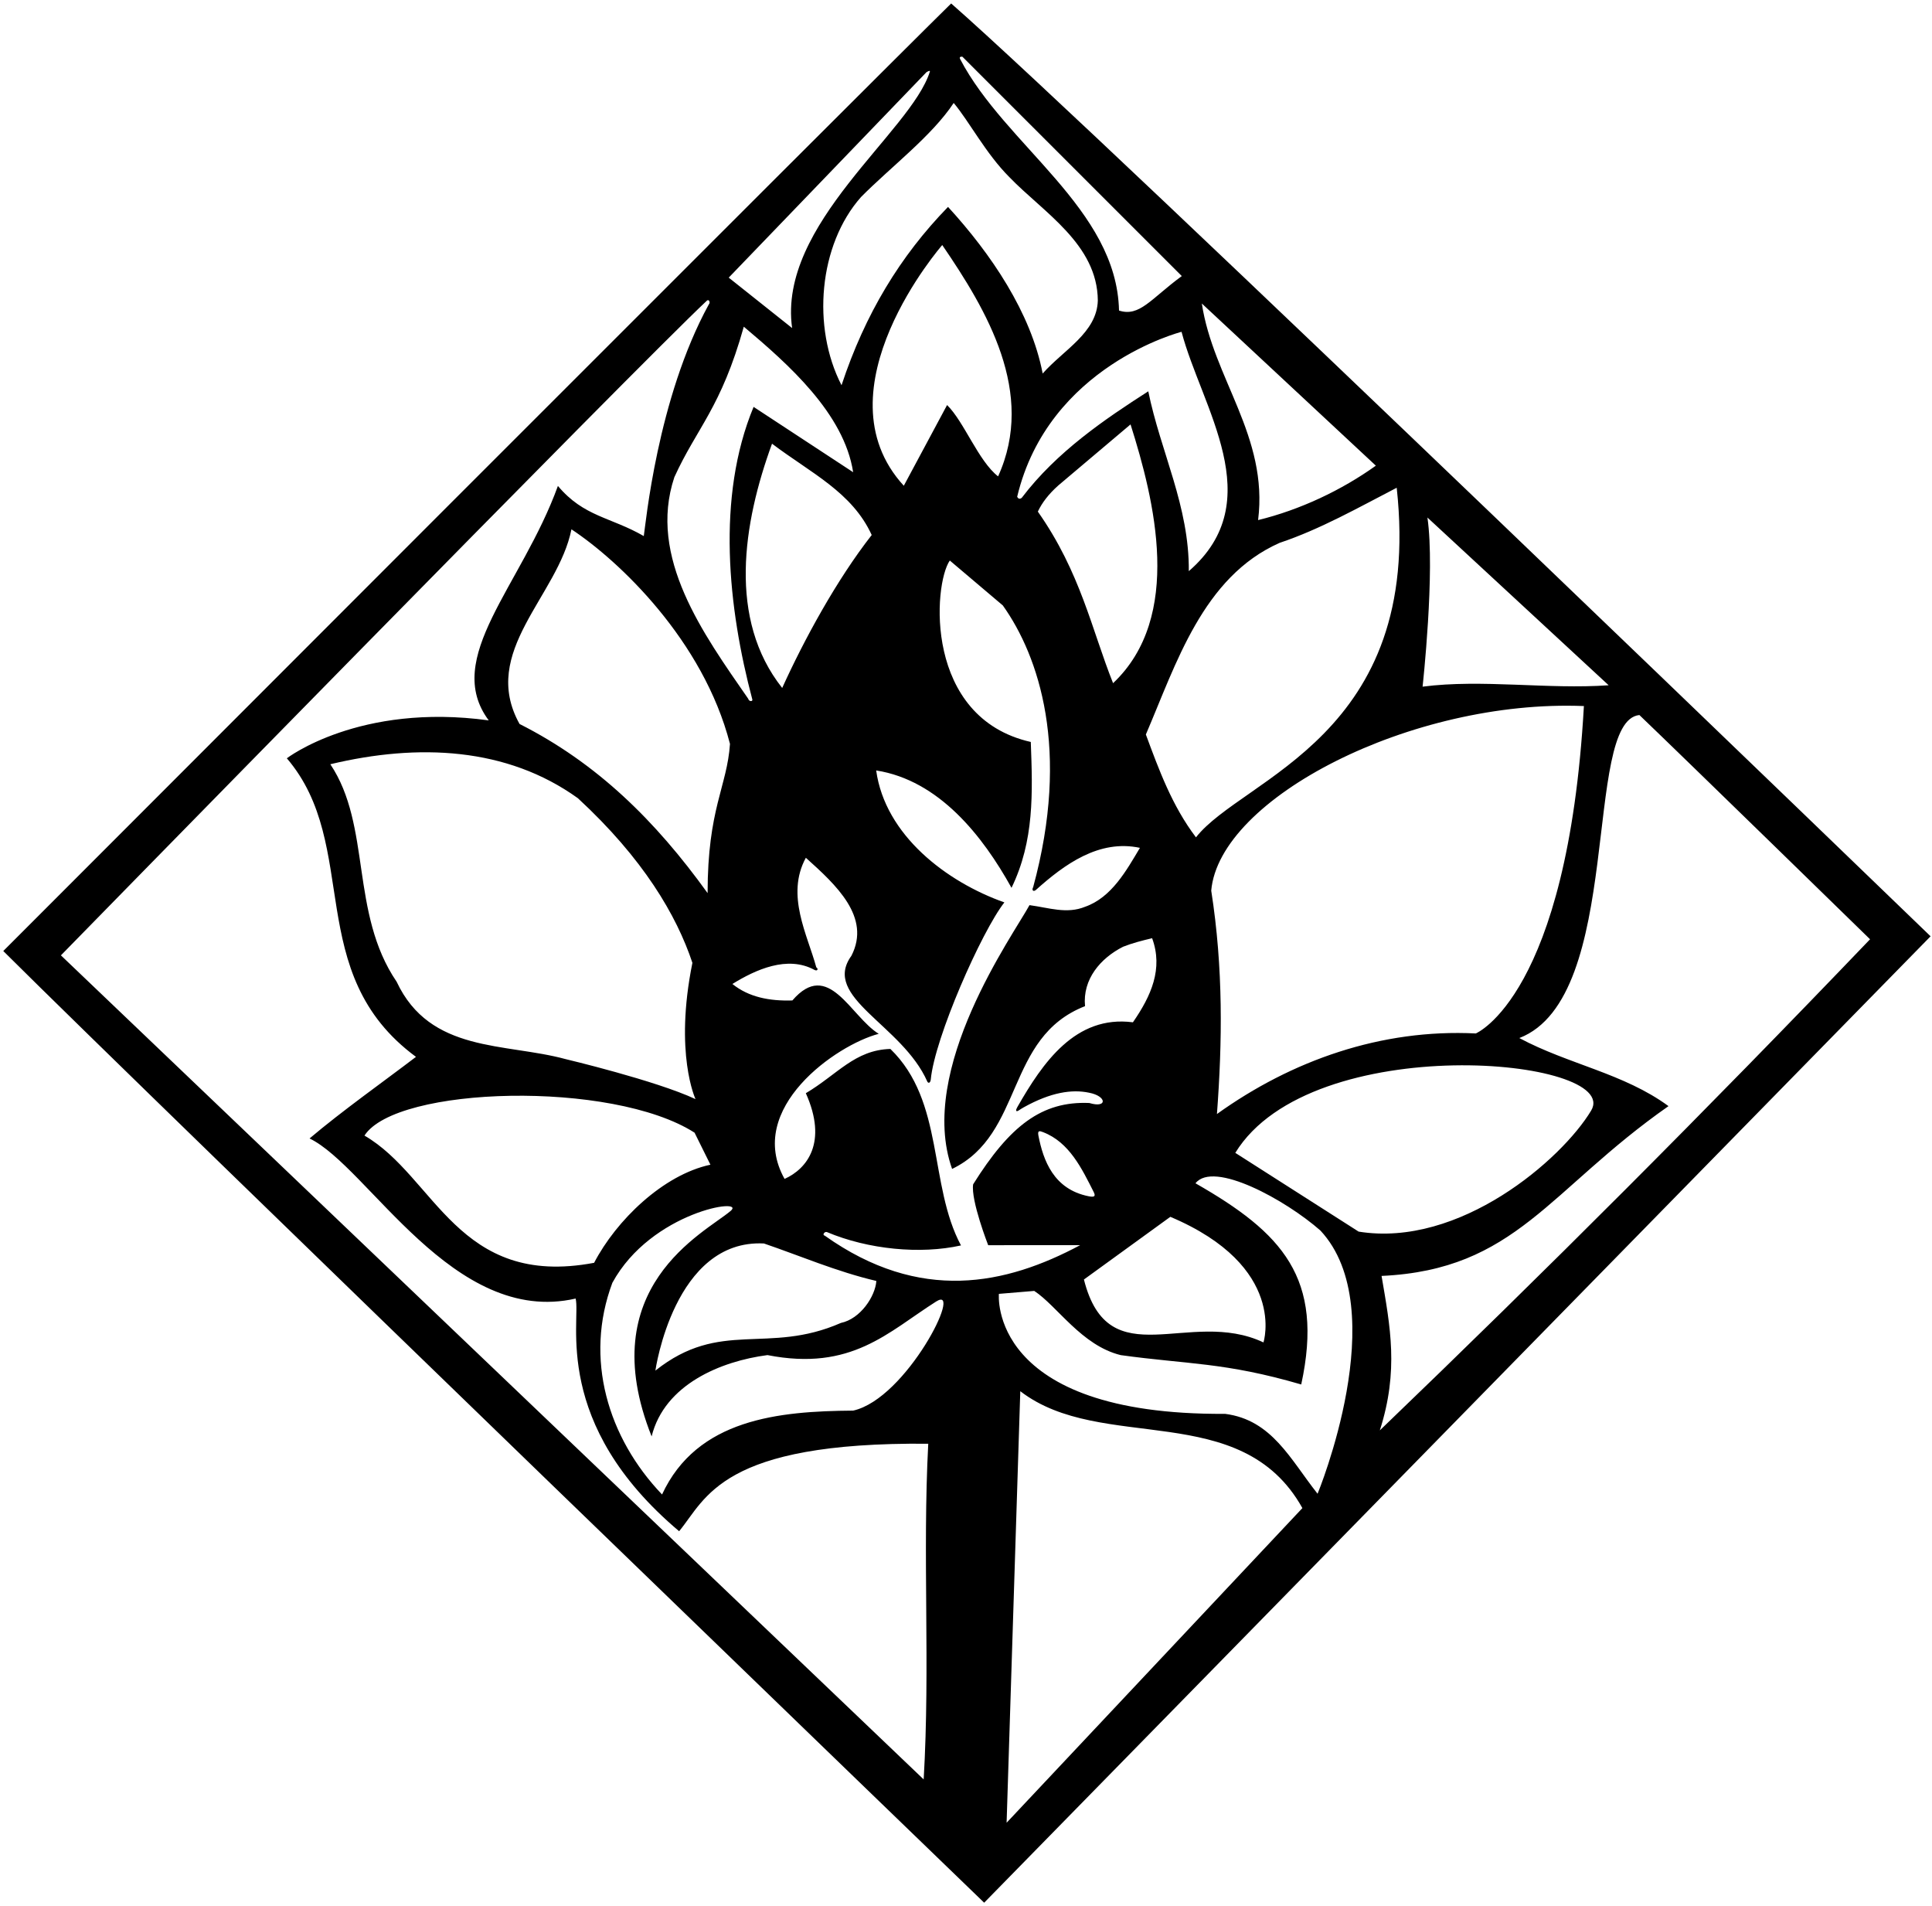 <?xml version="1.0" encoding="UTF-8"?>
<svg xmlns="http://www.w3.org/2000/svg" xmlns:xlink="http://www.w3.org/1999/xlink" width="518pt" height="511pt" viewBox="0 0 518 511" version="1.1">
<g id="surface1">
<path style=" stroke:none;fill-rule:nonzero;fill:rgb(0%,0%,0%);fill-opacity:1;" d="M 255.023 0.93 C 235.016 20.527 0.879 254.945 0.879 254.945 C 41.852 295.734 263.871 510.07 263.871 510.07 L 517.621 251 C 517.621 251 294.551 35.555 255.023 0.93 Z M 382.715 138.738 L 431.309 183.703 C 415.07 184.859 397.324 182.012 381.418 184.078 C 381.418 184.078 384.824 153.203 382.715 138.738 Z M 324.75 238.762 C 326.898 213.973 378.441 187.414 424.668 189.277 C 420.285 266.941 395.688 277.043 395.688 277.043 C 370.332 275.777 346.32 284.273 326.281 298.648 C 327.719 279.426 328.016 259.629 324.75 238.762 Z M 320.66 224.477 C 314.238 216.012 310.734 206.367 307.223 196.902 C 315.324 178.047 322.477 154.66 343.086 145.527 C 353.996 141.879 364.246 136.047 374.48 130.758 C 381.758 197.414 333.184 208.449 320.66 224.477 Z M 313.789 326.203 C 345.281 339.527 338.754 359.871 338.754 359.871 C 318.855 350.477 297.25 369.309 290.617 343.008 Z M 278.414 304.422 C 278.125 302.922 278.82 303.18 279.672 303.508 C 286.707 306.211 290.086 313.312 293.242 319.566 C 293.852 320.766 293.348 320.984 291.82 320.676 C 282.504 318.793 279.711 311.094 278.414 304.422 Z M 283.742 130.145 L 303.117 113.773 C 309.559 134.125 317.309 165.316 298.434 183.145 C 292.738 168.906 289.719 153.426 278.262 137.152 C 279.367 134.797 281.145 132.461 283.742 130.145 Z M 273.969 133.426 C 273.969 133.426 273.219 134.176 272.719 133.176 C 281.102 97.992 316.793 88.953 316.793 88.953 C 322.152 109.273 340.527 134.289 318.738 153.113 C 318.879 135.652 311.188 121.203 307.871 104.902 C 296.316 112.316 283.324 121.09 273.969 133.426 Z M 368.887 124.836 C 359.695 131.418 348.562 136.68 337.316 139.422 C 340.121 116.992 325.258 101.441 322.23 81.363 Z M 258.039 15.207 L 316.859 74.008 C 308.586 80.074 305.539 85.043 300.027 83.25 C 299.418 55.906 269.527 39.016 257.43 15.836 C 257.012 15.035 258.039 15.207 258.039 15.207 Z M 255.703 27.602 C 259.883 32.582 264.316 41.172 270.621 47.477 C 279.715 56.922 294.234 65.438 294.344 80.566 C 294.098 89.203 285.141 93.809 279.559 100.133 C 276.422 83.836 265.711 68.043 254.184 55.469 C 241.383 68.609 231.934 84.184 225.629 103.273 C 217.609 87.734 219.5 65.641 230.852 52.82 C 238.824 44.766 249.867 36.438 255.703 27.602 Z M 267.605 127.703 C 262.32 123.59 258.48 113.035 253.926 108.582 L 242.324 130.219 C 218.746 104.516 252.633 65.688 252.633 65.688 C 264.559 83.137 277.789 105.305 267.605 127.703 Z M 186.48 294.648 C 175.816 289.66 151.672 283.93 151.672 283.93 C 135.41 279.504 115.344 282.352 106.348 263.188 C 93.801 244.758 99.633 221.379 88.566 204.875 C 112.137 199.246 135.879 200.285 154.934 213.977 C 172.488 230.18 181.398 245.379 185.645 258.117 C 180.719 282.426 186.48 294.648 186.48 294.648 Z M 186.223 303.645 L 190.477 312.23 C 177.797 314.93 165.199 327.176 159.293 338.531 C 122.719 345.426 116.719 315.426 97.719 304.426 C 106.199 291.164 164.117 289.508 186.223 303.645 Z M 189.719 239.426 C 175.688 219.938 160.062 204.578 139.297 194.078 C 128.508 174.684 149.641 159.801 153.215 141.898 C 165.941 150.305 188.555 171.645 195.719 199.426 C 194.949 210.883 189.719 216.762 189.719 239.426 Z M 180.805 127.922 C 186.859 114.617 193.297 109.422 199.426 87.578 C 211.383 97.641 226.309 110.855 228.742 126.59 L 202.051 109.078 C 191.996 133.281 195.215 163.055 201.719 187.551 C 201.844 188.051 200.844 188.176 200.594 187.301 C 188.578 169.938 173.641 149.426 180.805 127.922 Z M 206.992 118.945 C 217.391 126.805 228.465 131.934 233.719 143.426 C 224.348 155.402 215.633 171.395 209.719 184.426 C 195.117 166.004 199.176 140.328 206.992 118.945 Z M 248.41 19.344 C 248.41 19.344 249.473 18.684 249.312 19.203 C 244.242 35.402 208.465 60.094 212.379 87.945 L 195.383 74.426 Z M 247.652 477.023 L 16.332 256.109 C 16.332 256.109 171.477 97.465 189.516 80.613 C 190.051 80.094 190.551 81.094 190.051 81.594 C 176.219 106.801 173.094 140.801 172.609 143.711 C 163.754 138.598 156.551 138.57 149.586 130.27 C 139.812 157.18 118.555 176.379 131.039 193.121 C 96.301 188.348 76.906 203.281 76.906 203.281 C 96.945 226.723 81.023 260.84 111.531 283.32 C 102.883 289.918 91.855 297.703 82.996 305.195 C 98.719 312.762 121.527 355.637 154.34 348.113 C 155.785 354.098 147.797 381.598 182.086 410.488 C 189.359 401.695 193.25 386.523 248.879 387.031 C 247.305 416.879 249.43 446.465 247.652 477.023 Z M 228.746 378.152 C 208.758 378.301 186.906 380.375 177.504 400.637 C 162.992 385.453 156.578 364.203 164.184 343.891 C 174.633 324.742 200.32 320.887 195.887 324.629 C 188.871 330.551 158.746 344.996 174.711 385.07 C 178.168 371.121 193.293 364.895 205.766 363.27 C 228.328 367.695 238.129 357.055 251.016 348.895 C 258.469 344.176 243.066 374.961 228.746 378.152 Z M 204.82 333.348 C 214.094 336.496 224.41 340.934 234.965 343.395 C 234.664 347.527 230.715 353.539 225.461 354.648 C 205.766 363.27 193.223 353.523 175.719 367.426 C 175.719 367.426 180.727 332.121 204.82 333.348 Z M 221.125 331.246 C 220.383 331.094 221.051 330.094 221.688 330.281 C 232.777 334.961 246.785 336.301 257.656 333.871 C 248.938 317.594 253.27 295.301 238.727 281.199 C 229.172 281.465 224.48 288.082 216.055 293.062 C 221.98 306.289 216.379 313.332 210.355 316.039 C 199.734 297.098 224.352 280.066 235.598 277.148 C 227.992 272.426 222.133 256.953 212.445 268.199 C 206.316 268.387 200.766 267.328 196.367 263.781 C 202.566 259.953 211.121 256.027 218.395 260.023 C 219.219 260.426 219.469 259.676 218.859 259.32 C 216.512 250.633 210.602 239.965 216.062 229.949 C 224.137 237.203 233.613 245.848 228.273 256.23 C 220.18 267.398 241.906 274.68 248.633 289.961 C 248.883 290.426 249.406 290.426 249.551 289.426 C 250.586 278.246 263.156 249.758 269.289 241.914 C 253.781 236.43 237.305 223.895 234.918 206.539 C 251.77 209.184 263.496 224.102 271.203 238.008 C 277.324 225.398 276.883 212.602 276.371 198.902 C 247.719 192.426 250.207 156.734 254.656 150.262 L 268.879 162.312 C 278.555 175.91 287.035 201.004 277.008 237.828 C 276.594 238.551 276.969 239.176 277.719 238.594 C 285.375 231.723 294.68 224.941 305.633 227.289 C 302.039 233.309 298.051 240.578 290.957 243.074 C 286.035 245.098 281.223 243.34 276.023 242.648 C 271.746 250.539 245.773 286.621 255.273 313.363 C 274.629 304.016 269.426 278.113 290.914 269.727 C 290.219 262.504 295.062 256.879 301.094 253.809 C 303.645 252.805 306.184 252.156 308.902 251.512 C 311.91 259.703 308.641 266.992 303.754 274.055 C 288.316 272.047 279.543 284.957 272.809 296.707 C 272.023 298.074 272.676 298.004 273.137 297.68 C 273.531 297.406 274.156 297.027 274.496 296.84 C 281.773 292.789 287.43 291.973 291.969 292.926 C 296.805 293.828 296.973 297.18 292.062 295.688 C 279.293 295.145 270.727 301.832 260.914 317.488 C 260.254 321.789 264.949 333.809 264.949 333.809 L 289.621 333.793 C 269.719 344.426 246.719 349.426 221.125 331.246 Z M 269.887 488.633 L 273.555 372.949 C 295.402 389.781 332.746 374.824 349.191 404.285 Z M 353.262 400.441 C 345.961 391.227 341.043 380.645 328.484 379.023 C 264.719 379.426 267.82 346.855 267.82 346.855 L 277.297 346.066 C 283.461 350.102 289.996 360.715 300.484 363.277 C 318.418 365.77 328.34 365.152 348.879 371.145 C 355.098 342.512 343.738 330.48 320.527 317.211 C 325.387 311.047 344.711 321.684 354.02 329.875 C 373.738 350.977 353.262 400.441 353.262 400.441 Z M 331.203 309.055 C 351.605 275.781 435.117 283.574 426.605 297.734 C 418.727 310.852 391.34 334.543 364.273 330.168 Z M 369.953 383.449 C 375.094 367.391 372.73 355.617 370.418 342.047 C 406.48 340.379 415.195 319.02 447.352 296.527 C 435.355 287.723 420.48 285.316 407.355 278.277 C 435.578 267.383 424.195 193.227 439.547 191.684 C 452.164 203.75 501.391 251.797 501.391 251.797 C 457.586 297.543 413.836 341.309 369.953 383.449 "/>
</g>
</svg>
